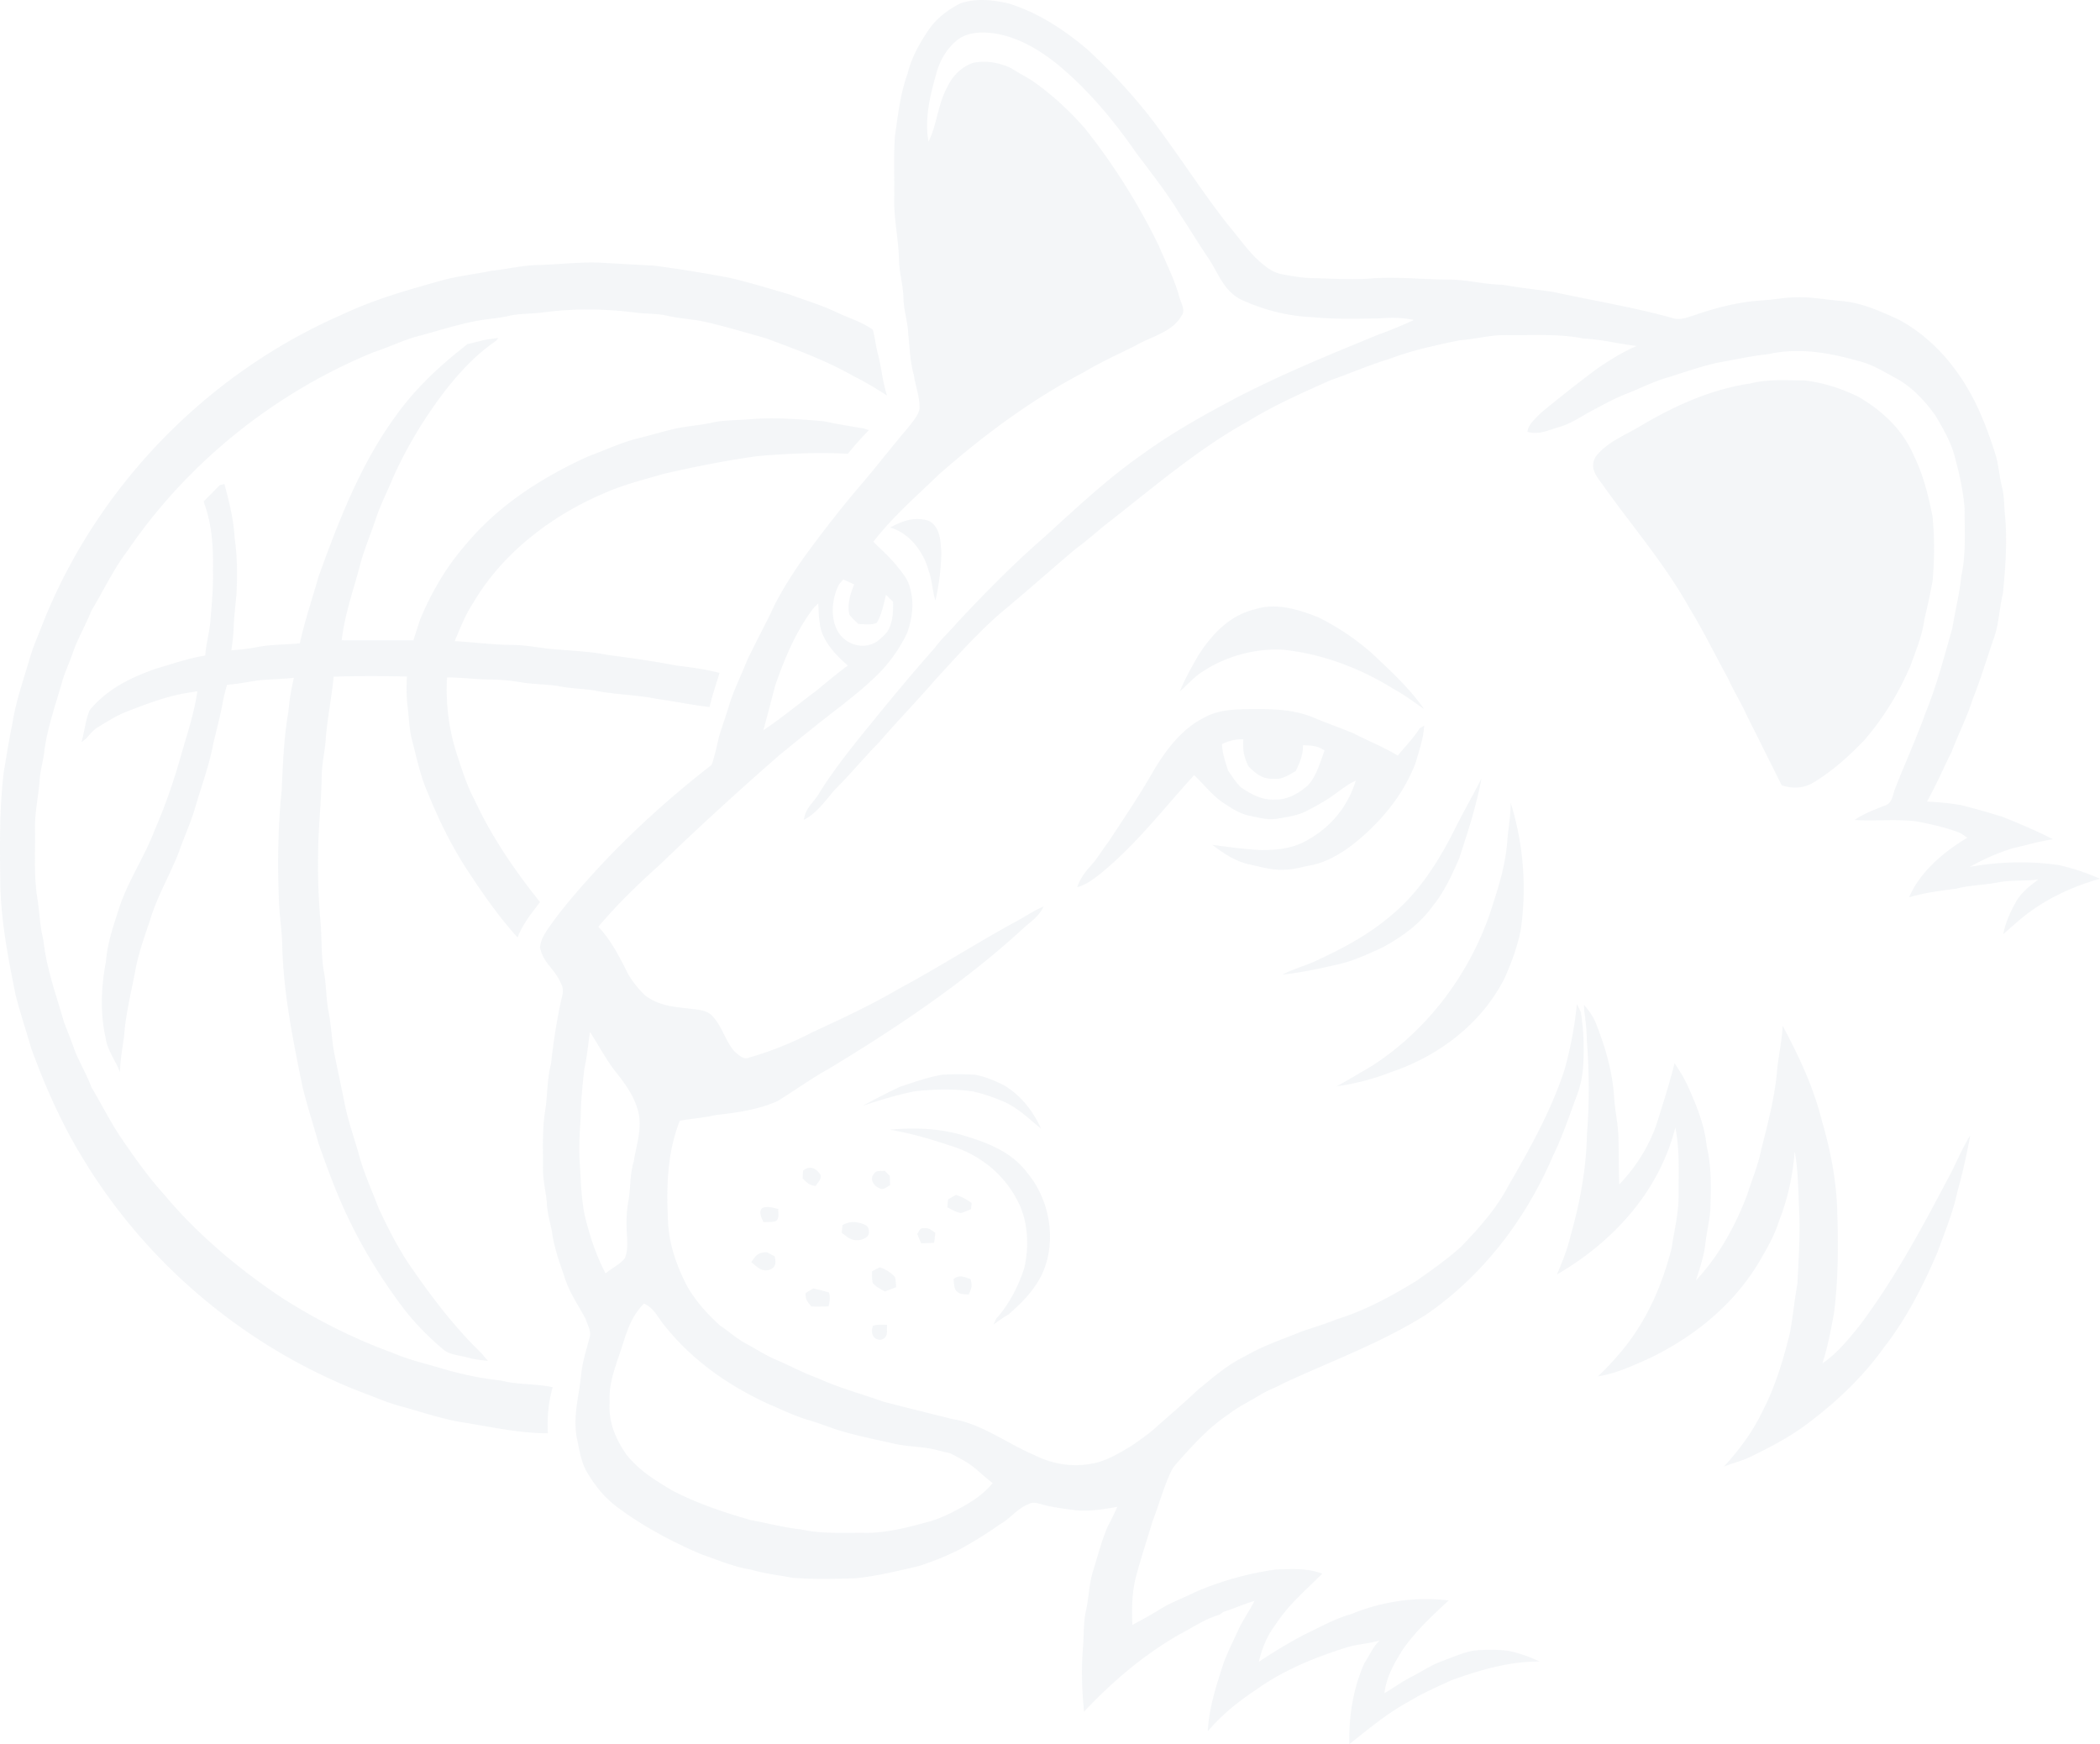 <svg width="696" height="578" viewBox="0 0 696 578" xmlns="http://www.w3.org/2000/svg">
    <path d="M334.296 1.147c9.885 3.102 18.238 8.617 26.1 15.234 9.694 8.954 18.598 18.888 26.146 29.719 6.889 9.475 13.303 19.348 20.567 28.547 3.433 3.975 6.291 8.356 10.284 11.933 2.206 1.892 4.29 3.646 7.226 4.243 3.44.674 6.942 1.28 10.452 1.371 6.406.077 12.75.613 19.157.1 8.583-.659 16.713.283 25.288.352 6.268-.092 12.276 1.632 18.544 1.723 5.502 1.012 11.027 1.555 16.567 2.344 3.975.876 8.008 1.687 12.055 2.493l4.05.807c8.104 1.619 16.203 3.295 23.941 5.5 2.391.606 4.414-.298 6.66-.972 7.31-2.527 14.658-4.442 22.398-4.978 3.862-.184 7.625-.988 11.494-1.034 5.165-.177 10.154.842 15.35 1.24 6.865.697 12.666 3.401 18.857 6.212 11.863 6.51 20.36 16.989 26.054 29.114 2.376 5.185 4.36 10.608 6.039 16.061.889 3.34 1.126 6.771 1.969 10.15.743 2.894.705 5.767.943 8.715.92 8.74.245 17.916-.621 26.663-1.28 5.27-1.28 10.447-3.242 15.503-2.222 6.472-4.153 13.028-6.712 19.37-1.908 6.066-4.79 11.68-7.058 17.617-2.069 4.075-3.885 8.287-5.97 12.347-.696 1.394-1.44 2.757-2.168 4.128 3.809.153 7.617.552 11.38 1.172a288.684 288.684 0 0 1 13.8 3.93c5.602 2.274 11.204 4.603 16.575 7.383-4.482.636-8.766 1.96-13.18 2.934-4.98 1.493-9.831 3.653-14.36 6.211 9.755-1.723 19.709-2.006 29.525-.582 4.66 1.05 9.218 2.604 13.594 4.52-8.62 2.42-16.774 6.135-23.977 11.488-2.797 2.16-5.387 4.542-8.07 6.848.652-3.57 2.185-7.054 3.947-10.21 1.617-3.24 4.828-5.798 7.701-7.897-4.436.613-8.873.115-13.31.958-4.667.942-9.395.896-14.023 2.121-5.295.682-10.376 1.318-15.525 2.842 3.532-8.418 11.594-15.158 19.272-19.73-1.004-.713-1.977-1.471-3.134-1.908-4.49-1.631-9.119-2.635-13.793-3.546-6.713-.797-13.694-.023-20.407-.437 3.112-2.145 6.552-3.416 10.039-4.787 1.754-.542 2.299-2.08 2.76-3.67l.186-.652c.145-.505.298-1.002.494-1.46 3.303-8.388 7.035-16.63 10.1-25.108 3.678-9.03 6.146-18.567 8.82-27.942.927-5.783 2.406-11.435 2.966-17.264 1.624-7.545 1.065-14.63 1.088-22.373-.468-5.676-1.694-11.39-3.203-16.882-1.196-4.94-3.962-9.658-6.544-14.001-3.617-4.979-7.962-9.697-13.518-12.53-3.938-2.16-7.578-4.397-12.008-5.47-9.923-2.772-19.601-4.48-29.846-2.236-5.702.597-11.204 1.876-16.844 2.849-5.433 1.233-10.628 3.025-15.915 4.726-4.897 1.302-9.112 3.546-13.817 5.4-4.26 1.608-8.33 3.944-12.367 6.043-.556.306-1.107.623-1.658.943l-1.1.642c-2.383 1.39-4.786 2.753-7.465 3.516-3.655 1.034-6.659 2.696-10.605 1.632.207-2.459 2.835-4.565 4.429-6.281 6.33-5.193 12.759-10.294 19.349-15.15 4.023-2.628 8.061-5.24 12.467-7.016-5.992-.705-11.732-2.206-17.778-2.497-8.46-1.662-16.705-1.011-25.272-1.119-5.349-.16-10.383 1.356-15.716 1.716-7.755 1.632-15.64 3.27-23.05 6.112-6.744 2.038-13.18 4.856-19.832 7.177-9.195 4.113-18.49 8.211-27.096 13.496-16.245 8.923-31.142 21.691-45.77 33.104-3.893 2.98-7.48 6.38-11.464 9.222-8.284 7.008-16.391 14.239-24.79 21.201-7.839 6.771-14.597 14.476-21.617 22.052-6.115 7.115-12.682 13.81-18.797 20.925-4.973 5.01-9.433 10.54-14.467 15.472-3.08 3.546-6.138 8.035-10.391 10.134.467-4.037 3.395-5.791 5.234-9.115 4.39-6.986 9.448-13.435 14.62-19.838 7.64-9.413 15.388-18.873 23.449-27.919 2.222-3.117 5.119-5.568 7.548-8.525 9.034-9.627 18.253-19.04 28.207-27.734 10.682-9.666 21.402-19.853 33.25-28.08 9.7-7.054 20.03-12.799 30.597-18.405 12.887-6.715 26.193-12.382 39.593-17.914l4.022-1.657 4.025-1.653c3.962-1.41 7.847-3.034 11.663-4.788-3.839-.78-7.479-.873-11.364-.52-7.394.114-14.866.329-22.237-.406-8.292-.307-16.583-2.482-24.085-5.998-5.778-3.293-7.08-8.563-10.644-13.81-3.264-4.74-6.16-9.704-9.38-14.476-4.352-7.238-9.693-13.879-14.635-20.535-7.326-10.57-15.724-20.573-25.64-28.822-6.422-5.224-14.452-9.904-22.851-10.593-3.625-.306-7.57.046-10.521 2.382-3.502 2.773-5.947 6.985-7.02 11.29-2.007 6.993-3.953 15.104-2.52 22.35 2.827-5.783 3.019-12.14 6.1-17.839 1.792-3.845 4.59-6.778 8.635-8.226 4.468-.865 8.452-.138 12.537 1.708 2.835 1.838 5.885 3.24 8.59 5.285 5.816 4.244 11.203 9.26 15.923 14.683 9.556 11.995 17.786 25.115 24.514 38.887 2.375 5.768 5.234 11.16 6.874 17.218.605 2.13 2.145 4.251.49 6.312-2.265 3.76-6.326 5.486-10.38 7.3l-.785.352c-1.305.591-2.597 1.205-3.816 1.914-5.793 2.873-11.663 5.53-17.226 8.862-17.548 9.192-33.157 20.826-48.016 33.863-7.525 7.276-15.18 13.863-21.747 22.32 2.736 2.688 5.693 5.338 8.069 8.34 1.693 2.145 3.364 4.052 4.03 6.786 1.51 5.017.844 10.172-.865 15.036-2.905 6.09-7.065 11.627-12.161 16.062-1.72 1.673-3.558 3.196-5.417 4.699l-1.863 1.5c-.62.5-1.24 1.004-1.854 1.514-7.081 5.369-14.054 11.045-20.935 16.651a1046.006 1046.006 0 0 0-39.533 36.222c-7.31 6.548-14.322 13.289-20.637 20.795 4.23 4.312 7.104 10.133 9.817 15.48 1.456 2.611 3.555 5.208 5.732 7.268 4.605 3.478 9.586 3.784 15.095 4.412 2.445.307 5.433.452 7.188 2.413 3.203 3.347 4.307 8.402 7.38 11.78 1.302 1.103 2.896 2.788 4.75 1.992 7.265-2.076 14.407-4.964 21.104-8.456 9.625-4.428 19.295-8.947 28.437-14.3 13.548-7.223 26.46-15.633 39.977-22.91 2.705-1.516 5.188-3.232 8.092-4.381-1.563 3.408-4.467 5.101-7.18 7.644-19.287 17.632-41.686 32.637-64.03 46.125-5.855 3.248-11.304 7.223-17.005 10.716-6.322 2.803-13.617 3.86-20.444 4.588-3.94.919-7.931 1.187-11.9 1.891-4.384 11.267-4.453 22.619-3.84 34.521.536 7.223 2.996 13.963 6.299 20.351 2.843 4.971 6.605 9.061 10.79 12.93 2.927 1.922 5.44 4.289 8.536 5.974 3.172 1.693 6.214 3.661 9.479 5.178 4.881 1.968 9.417 4.572 14.39 6.326 7.05 3.233 14.599 5.24 21.909 7.836 7.533 1.984 15.126 3.799 22.674 5.73 9.686 1.493 18.115 8.041 27.204 11.925 5.854 2.956 12.452 4.098 18.935 2.895 4.797-.72 9.287-3.508 13.387-5.959 2.804-1.96 5.686-3.906 8.214-6.22 4.567-4.097 9.272-8.057 13.717-12.293 5.111-4.182 9.762-8.303 15.74-11.19 6.084-3.57 12.636-5.66 19.141-8.341 3.817-1.218 7.587-2.436 11.319-3.922 9.272-2.85 18.199-7.72 26.437-12.791 5.072-3.63 10.069-7.054 14.69-11.275 5.754-5.966 11.593-12.492 15.463-19.868 7.272-12.6 14.138-24.74 18.728-38.627 1.985-7.184 3.425-14.453 4.1-21.883.483.935.95 1.87 1.364 2.834.444 3.263.82 6.48.873 9.774.123 6.074.008 12.071-2.26 17.793-2.475 6.694-4.713 13.404-7.832 19.837-9.027 21.056-23.157 39.714-42.146 52.758-14.766 9.299-30.835 15.128-47.165 22.68-2.483 1.425-5.21 2.305-7.655 3.814-3.494 2.16-7.195 3.853-10.46 6.388-6.674 4.42-11.686 10.042-16.973 15.94-.866 1.003-1.724 1.968-2.26 3.194-1.353 2.835-2.392 5.776-3.397 8.74l-.752 2.226c-.63 1.855-1.272 3.712-1.997 5.547-1.855 6.327-3.977 12.546-5.625 18.934-1.172 5.048-1.249 10.149-1.027 15.304 3.18-1.64 6.284-3.401 9.334-5.262 3.578-2.237 7.563-3.592 11.34-5.515 8.514-3.738 17.633-6.25 26.829-7.56 5.325-.13 10.344-.567 15.433 1.379-5.48 5.492-11.219 10.256-15.487 16.881-2.782 3.654-4.514 7.859-5.525 12.324 4.843-3.24 9.8-6.22 14.943-8.954 5.172-2.428 10.03-5.262 15.57-6.824 10.407-4.244 21.212-5.852 32.415-4.565-5.548 5.093-10.912 10.14-15.272 16.33-2.843 4.565-5.403 9.03-6.054 14.468 2.942-1.784 5.778-3.837 8.85-5.407 3.594-1.854 6.89-4.106 10.736-5.446 3.318-1.218 6.759-2.796 10.268-3.34 3.502-.321 7.288-.329 10.79.039 3.709.65 7.402 2.03 10.812 3.607-10.138-.061-19.77 2.819-29.218 6.197-4.66 2.152-9.418 4.22-13.817 6.878-7.425 4.021-13.517 9.16-20.038 14.3-.215-9.122 1.257-18.605 5.057-26.953 1.71-2.566 2.736-5.224 4.981-7.415-3.555 1.134-7.287 1.18-10.858 2.306-10.62 3.309-21.18 7.613-30.238 14.154-5.831 3.807-11.318 8.35-15.854 13.634.413-7.95 2.858-15.273 5.295-22.764 1.371-3.607 3.073-7.046 4.705-10.531 1.51-3.485 3.778-6.465 5.456-9.881-3.518 1.026-6.836 2.558-10.33 3.638-.39.299-.781.605-1.18.904-5.027 1.47-8.866 4.236-13.456 6.61-11.877 6.825-22.138 15.595-31.502 25.544-.72-7.031-.935-14.1-.368-21.155.36-4.19.092-8.219 1.012-12.362.996-4.535.996-9.061 2.467-13.512 1.502-4.871 2.79-9.857 4.797-14.514 1.157-2.053 2.138-4.213 3.126-6.342-4.804.865-10.1 1.73-14.95.988-3.464-.475-7.034-.889-10.375-1.9-1.487-.39-2.797-.758-4.223.07-3.77 1.524-5.946 4.771-9.471 6.701-3.51 2.49-7.012 4.703-10.736 6.848-5.034 2.941-10.437 5.055-15.946 6.909-6.904 1.577-13.916 3.347-21.272 4.082-6.882.16-13.863.36-20.736-.184-4.606-.88-9.234-1.378-13.747-2.711-5.778-.912-11.004-3.225-16.499-5.101-9.969-4.282-19.74-9.475-28.383-16.062-3.946-3.049-6.943-6.917-9.471-11.175-2.054-3.593-2.452-7.36-3.38-11.451-1.264-7.491.805-13.695 1.502-21.056.399-4.098 1.717-7.897 2.713-11.857.571-1.623-.028-3.185-.646-4.724l-.195-.485c-.16-.404-.313-.807-.439-1.21-2.62-4.893-5.594-9.03-7.15-14.399-1.654-4.741-3.31-9.42-3.976-14.43-.667-3.34-1.625-6.503-1.724-9.942-.422-3.853-1.35-7.56-1.25-11.474.039-6.074-.29-12.423.667-18.413.881-5.331.613-10.662 2.008-15.932a205.479 205.479 0 0 1 3.28-20.718c.582-2.107 1.088-3.953-.085-5.967-1.915-4.619-5.908-6.702-6.835-11.788.069-1.93 1.126-3.914 2.169-5.507 3.578-5.316 7.662-10.21 11.892-15.012 12.897-14.722 27.303-27.957 42.767-39.952 1.18-3.21 1.747-6.533 2.598-9.835 1.134-3.63 2.444-7.2 3.502-10.86 1.617-4.88 3.969-9.521 5.839-14.316 2.958-6.135 6.222-12.125 9.096-18.298 3.003-5.753 6.49-11.19 10.29-16.445 5.495-7.468 11.143-14.821 17.15-21.883 5.725-6.595 11.004-13.55 16.683-20.175 1.371-1.815 3.249-3.86 3.762-6.112.192-3.761-1.326-7.606-1.885-11.351-1.226-4.336-1.318-8.67-1.824-13.19-.107-4.174-1.517-8.104-1.617-12.263-.084-4.151-1.302-8.111-1.448-12.247-.123-6.947-1.732-13.703-1.601-20.68.122-6.925-.269-13.91.245-20.819 1.019-7.023 1.732-13.902 4.176-20.619 1.356-5.515 4.107-10.355 7.31-14.982 2.552-3.561 6.261-6.319 10.138-8.287 5.173-1.83 10.82-1.195 16.054 0zM213.423 432c-5.242 5.316-6.129 11.45-8.574 18.122-1.582 4.809-3.126 9.428-2.79 14.57-.473 6.377 1.934 12.193 5.548 17.335 4.204 5.316 9.591 8.587 15.346 12.003 8.153 4.225 17.11 7.224 25.936 9.746 5.525.984 10.905 2.469 16.5 3.044 6.648 1.538 13.954 1.114 20.778 1.159 7.023.19 14.29-1.681 21.038-3.529 3.546-.886 6.993-2.5 10.187-4.233 4.318-2.227 8.528-4.938 11.608-8.732-2.858-2.113-5.181-4.665-8.17-6.588-1.872-1.242-3.881-2.212-5.853-3.287a80.1 80.1 0 0 1-4.792-1.151c-4.806-1.181-9.934-.962-14.718-2.234-6.366-1.409-12.83-2.696-19.028-4.74-2.614-.91-5.212-1.886-7.856-2.689-4.677-1.287-9.178-3.544-13.664-5.407-13.794-6.316-26.128-14.987-35.413-27.035-1.857-2.5-3.072-5.006-6.083-6.354zm311.556-99c1.654 1.889 3.087 3.907 4.001 6.263 3.004 7.562 5.39 15.698 5.938 23.842.267 4.9 1.471 9.619 1.494 14.52.114 4.963.061 9.94.252 14.903 5.9-6.155 10.434-13.526 12.92-21.716l1.147-3.675c1.527-4.904 3.021-9.82 4.271-14.799 1.502 2.294 2.98 4.58 4.162 7.073 2.973 6.63 5.762 13.183 6.502 20.5 1.6 6.829 1.456 13.688 1.196 20.646-.205 3.87-1.22 7.609-1.63 11.47-.496 4.267-1.868 8.236-3.149 12.304 7.645-8.182 12.996-17.955 16.975-28.37 1.555-4.893 3.506-9.489 4.573-14.528 2.111-8.51 4.474-17.243 5.29-25.998.434-5.207 1.661-10.277 1.898-15.515 5.411 10.147 10.206 20.256 13.003 31.481 2.858 9.772 4.81 19.72 5.092 29.929.366 11.164.366 22.511-1.052 33.614-.983 5.712-2.112 11.37-3.872 16.906 4.886-3.372 8.956-8.288 12.614-12.93 11.068-14.796 20.1-31.381 28.675-47.73 2.774-4.94 4.71-10.124 7.721-14.926-1.159 6.179-2.47 12.311-4.192 18.36-1.479 7.065-4.215 13.526-6.639 20.286-4.794 11.24-10.32 22.076-17.851 31.748-7.134 9.964-16.28 18.536-26.121 25.77-5.633 4.144-11.746 7.271-18.003 10.338-2.805 1.338-5.892 2.118-8.82 3.234 5.115-5.551 9.59-11.607 12.836-18.451 4.14-7.907 6.73-16.7 8.903-25.318 1.12-5.567 1.563-11.233 2.607-16.815.396-8.266.975-16.577.549-24.851-.298-6.385-.298-12.716-1.456-19.032-.633 8.074-2.272 15.736-5.26 23.268-1.288 4.083-3.247 7.77-5.411 11.447-8.385 15.179-21.853 26.289-37.265 33.79-5.655 2.516-11.105 5.123-17.287 6.087 2.607-2.416 4.993-5.032 7.31-7.723 8.582-10.055 13.918-22.091 17.142-34.838.846-5.834 2.37-11.7 2.294-17.587-.045-7.585.427-14.865-1.082-22.366-5.366 21.326-20.626 37.934-39.254 48.762 1.76-4.137 3.468-8.25 4.474-12.647 3.171-11.096 5.29-22.443 5.496-34.012.853-10.43.731-20.646-.046-31.076-.053-3.288-.427-6.5-.869-9.757L524.98 333zM199.926 87.107c5.62.321 11.223.65 16.842.927 8.39 1.103 16.718 2.466 25.032 4.037 6.66 1.524 13.205 3.585 19.765 5.47 5.32 1.991 10.756 3.577 15.862 6.013 4.21 1.992 8.198 3.125 11.827 5.692.704 2.397.934 4.872 1.5 7.293 1.401 4.803 1.638 9.805 3.246 14.562-3.529-2.26-7.066-4.466-10.84-6.304-9.377-5.363-19.214-8.917-29.288-12.702-7.004-1.922-13.94-4.075-21.044-5.622-3.958-.751-7.954-.95-11.865-1.87-3.445-.758-6.829-.559-10.312-1.003-10.128-1.31-20.5-1.41-30.628-.07-3.873.537-7.663.277-11.475 1.18-2.273.522-4.57.774-6.874 1.065-8.451 1.073-16.42 3.93-24.45 5.983-4.578 1.471-8.919 3.486-13.489 5.003-32.802 13.444-61.7 36.64-81.642 66.011-4.585 6.014-7.869 13.153-11.796 19.596-1.922 4.933-4.616 9.3-6.3 14.34-.965 2.804-2.228 5.508-3.147 8.327-2.212 7.967-5.29 16.28-6.23 24.507-.391 3.094-1.356 6.036-1.486 9.177-.444 5.393-1.638 10.633-1.539 16.087.115 7.293-.382 14.862.651 22.055.873 4.91.888 9.844 2.136 14.7 1.041 9.538 4.218 18.11 6.851 27.242 1.041 2.773 2.197 5.485 3.162 8.28 1.584 4.59 4.256 8.619 5.879 13.2 3.292 5.431 6.07 11.13 9.6 16.432 4.432 6.473 9.002 13.015 14.269 18.852 11.054 13.284 24.641 24.706 38.956 34.312 11.583 7.439 24.037 13.736 36.982 18.44 5.435 2.359 11.13 3.615 16.78 5.323 6.339 1.862 12.654 3.18 19.23 3.884 5.642 1.433 11.398 1.004 17.086 2.183-1.454 5.148-1.883 9.936-1.6 15.291-9.194-.008-18.487-2.038-27.558-3.524-7.104-1.019-14.254-3.57-21.205-5.439-3.498-.927-6.813-2.26-10.174-3.6-39.408-14.486-73.573-42.647-95.23-78.644-7.042-11.475-12.439-23.748-17.062-36.365-1.692-5.937-3.69-11.79-5.206-17.78-2.48-12.341-4.86-24.583-5.052-37.223-.138-12.318-.322-24.483 1.179-36.74.888-5.132 1.653-10.265 2.74-15.367 1.18-7.944 3.881-15.298 6.094-22.966 1.071-3.47 2.503-6.703 3.812-10.066 17.875-45.604 54.29-83.248 99.118-102.874 10.442-4.987 22.124-8.365 33.254-11.422 5.428-1.555 11-2.053 16.52-3.24 5.29-.537 10.365-1.862 15.677-1.923 7.196-.192 14.224-1.142 21.442-.72zM165.15 112l-.76.966c-6.371 4.332-11.54 9.814-16.309 15.817-7.092 9.147-13.142 19.03-17.858 29.61-1.863 4.562-4.102 8.795-5.643 13.48-1.641 4.945-3.734 9.844-5.107 14.858-2.246 8.618-5.176 16.523-6.218 25.455 7.913.015 15.826 0 23.746.007l2.209-6.816c3.527-8.518 8.243-16.76 14.231-23.806 11.103-13.701 25.618-23.093 41.528-30.339 5.252-1.924 10.528-4.393 15.888-5.819 4.416-1.058 8.756-2.392 13.188-3.412 3.887-.805 7.829-1.042 11.7-1.893 4.233-.974 8.32-.775 12.706-1.166 8.228-.675 16.332-.03 24.537.652 4.393.935 8.795 1.656 13.226 2.392.599.176 1.197.368 1.787.567-2.507 2.5-4.754 5.091-6.993 7.828-9.876-.536-19.652-.084-29.49.729-10.574 1.403-21.01 3.527-31.414 5.88-6.617 1.956-13.495 3.612-19.806 6.448-17.382 7.338-33.753 19.805-43.391 36.25-2.7 3.987-4.325 8.404-6.219 12.79 6.28.329 12.483 1.21 18.786 1.241 5.444-.015 10.666 1.357 16.095 1.572 5.398.483 10.704.698 15.994 1.779 7.469.95 14.937 2.031 22.329 3.442 4.915.629 9.784 1.227 14.591 2.5-1.142 3.741-2.43 7.467-3.305 11.286-5.888-.637-11.654-1.91-17.528-2.684-6.755-1.426-13.664-1.357-20.419-2.745-3.818-.667-7.706-.636-11.524-1.387-4.371-.805-8.803-.621-13.181-1.396a61.017 61.017 0 0 0-9.953-.882c-4.83-.053-9.6-.713-14.415-.697-.483 8.64.59 17.32 3.297 25.546 1.672 5.13 3.274 10.22 5.804 15.005 5.705 12.267 13.28 23.362 21.723 33.888-2.86 3.757-5.72 7.254-7.445 11.731-5.651-6.226-10.582-13.157-15.22-20.149-5.767-8.472-10.398-17.588-14.24-27.072-2.599-5.72-3.833-11.654-5.398-17.711-1.088-3.888-1.12-8.074-1.656-12.13-.353-3.128-.306-6.264-.176-9.407-8.09-.184-16.187-.223-24.276.053-.66 7.269-2.239 14.392-2.676 21.675-.406 3.85-1.265 7.583-1.28 11.478-.1 8.204-1.09 16.338-1.166 24.55-.176 7.682.077 15.334.736 22.993.544 5.79.161 11.47 1.189 17.213.805 4.255.659 8.58 1.472 12.835.928 4.516 1.05 9.108 1.87 13.647 1.228 6.134 2.554 12.237 3.773 18.37 1.22 5.39 3.083 10.696 4.585 16.032 1.603 5.927 4.233 11.509 6.403 17.305 2.845 6.141 5.935 12.229 9.63 17.91 7.231 10.642 15.244 21.292 24.514 30.247.698.828 1.388 1.656 2.086 2.484-2.193-.238-4.363-.468-6.487-1.058-2.714-.782-5.39-.797-7.844-2.354-5.582-4.638-10.727-9.913-14.99-15.786-7.216-9.814-13.473-20.295-18.487-31.397-3.144-7.008-5.782-14.253-8.335-21.499-1.718-6.195-3.711-12.305-5.252-18.546-3.198-15.633-6.35-30.952-6.77-46.969-.07-4.891-.898-9.683-1.074-14.56-.53-12.252-.353-24.588.874-36.794.421-8.733.728-17.619 2.246-26.244.345-3.826.92-7.445 1.818-11.171-3.704.414-7.423.498-11.134.774-3.688.468-7.3 1.296-11.026 1.534-.644 2.261-1.22 4.53-1.603 6.854-.897 4.593-2.17 9.108-3.166 13.678-1.296 6.617-3.72 13.08-5.605 19.543-1.273 4.562-3.244 9.017-4.9 13.456-2.852 8.258-7.79 16.04-10.221 24.458-1.733 5.03-3.527 10.128-4.647 15.334-1.357 7.59-3.42 15.288-3.964 22.979-.544 4.032-1.288 8.012-1.372 12.098-1.496-3.948-4.057-6.985-4.747-11.247-1.863-8.442-1.525-17.021.1-25.463.498-6.44 2.653-12.313 4.593-18.408 3.067-8.856 8.358-16.592 11.617-25.294 3.764-8.595 6.747-17.542 9.24-26.582 1.885-6.295 3.917-12.773 4.853-19.275l-2.163.383c-7.667 1.058-14.668 3.834-21.83 6.61-3.105 1.287-5.996 3.15-8.879 4.876-1.648.958-2.73 2.384-3.956 3.803-.53.414-1.058.828-1.595 1.234 1.02-3.512 1.311-7.222 2.699-10.596 5.79-7.008 13.426-10.742 21.822-13.716 5.429-1.603 10.927-3.504 16.493-4.417.269-3.519 1.189-6.908 1.618-10.396l.105-1.26.214-2.517c.39-4.614.739-9.222.624-13.873.138-7.652-.253-15.188-2.913-22.449l-.13-.636c1.817-1.74 3.519-3.58 5.32-5.329l1.527-.383c1.617 5.995 3.082 11.907 3.404 18.056.905 6.118.89 12.275.598 18.439-.353 3.948-.866 7.874-.974 11.853-.13 2.27-.421 4.524-.736 6.778 2.876-.222 5.736-.521 8.573-1.073 4.616-.928 9.408-.76 14.131-1.243 1.633-7.498 4.118-14.705 6.188-22.08 6.433-17.865 13.802-36.94 24.989-52.413 6.096-8.802 13.993-16.446 22.374-23.062.667-.545 1.334-1.082 1.994-1.634 2.27-.414 4.462-1.127 6.732-1.556 1.166-.161 2.331-.314 3.497-.46zM294 439.05c-.019.305-.022.609-.02.907l.002.356c.015 1.705.025 3.186-2.137 3.687-2.637.014-3.334-2.368-2.53-4.646 1.56-.463 3.085-.359 4.685-.304zm26.096-62.524c7.944 2.456 15.35 5.375 20.53 12.348 7.52 9.074 9.76 23.098 4.512 33.847-2.666 5.205-6.517 9.082-10.846 12.85-1.77 1.02-3.418 2.209-5.051 3.429.319-.672.645-1.344.964-2.016 4.246-4.749 7.383-10.788 9.297-16.873 1.694-7.452 1.215-16.178-2.65-22.904-4.65-8.68-12.814-14.874-22.096-17.6-6.449-2.177-13.05-4.07-19.756-5.22 8.317-.826 17.075-.425 25.096 2.139zM269.568 427c1.767.361 3.475.858 5.2 1.321.37 1.683.293 2.956-.194 4.618-1.876.061-3.735.075-5.603.048-1.455-1.58-2.094-2.411-1.951-4.475a66.956 66.956 0 0 1 2.548-1.512zm52.096-3.141c.635 2.209.333 3.129-.596 5.141-1.345-.157-2.712.102-3.792-.88-1.163-.802-1.042-2.933-1.276-4.222 2.04-1.627 3.49-.668 5.664-.04zM291.605 420c1.875.575 3.792 1.797 5.03 3.232.255 1.087.28 2.246.365 3.357-1.255.457-2.502.93-3.75 1.411-1.416-.851-3.01-1.553-4.011-2.869-.272-1.222-.238-2.538-.238-3.783.857-.497 1.68-.978 2.604-1.348zm-96.066-78c-.629 4.063-.958 8.133-1.871 12.15-.584 5.304-1.153 10.64-1.205 15.983-.322 4.832-.63 9.634-.36 14.474.412 6.044.457 11.95 1.64 17.927 1.572 6.676 3.765 13.391 6.954 19.466 2.013-1.73 4.745-2.927 6.385-5.008 1.033-2.347.83-5.472.688-7.995-.232-3.575-.18-7.142.457-10.67.838-4.49.434-8.957 1.812-13.362.823-5.473 2.605-9.962 1.721-15.587-1.093-5.328-4.057-9.55-7.336-13.697-3.458-4.29-5.89-9.085-8.885-13.681zm58.688 73.002c.844.444 1.688.887 2.523 1.345.382 1.76.695 3.829-2.01 4.525-2.557.662-4.174-1.406-5.74-2.594 1.322-1.931 2.053-3.337 5.227-3.276zm55.773-6.47c-.122 1.107-.25 2.207-.394 3.314-1.439.105-2.878.16-4.324.153a115.64 115.64 0 0 1-1.282-3.063c.73-.982.773-2.11 2.313-1.908 1.61-.202 2.441.745 3.687 1.504zm-26.17-3.46c1.816.29 4.292.903 4.11 2.94.504 1.934-2.31 3.133-4.152 2.974-1.99-.015-3.401-1.372-4.788-2.426.058-.86.14-1.711.223-2.57 1.527-.795 2.798-1.156 4.606-.918zm-25.877-4.409c-.085 1.413.434 2.868-.695 3.954-1.293.473-2.884.341-4.254.383-.569-1.4-1.904-3.78-.071-4.796 1.79-.516 3.295.062 5.02.46zM316.83 396c1.994.596 3.595 1.496 5.171 2.659l-.165 2.033c-1.106.473-2.177.974-3.36 1.308-1.611-.24-3.065-1.22-4.475-1.889.06-.871.13-1.736.218-2.607a71.138 71.138 0 0 1 2.611-1.504zm-23.585-8c.55.57 1.1 1.142 1.657 1.706.04 1.027.072 2.061.099 3.095-1.28.625-2.24 1.74-3.718.894-1.796-.833-3.181-3.029-1.57-4.762.735-1.249 2.299-.752 3.532-.933zm-21.304 1.41c.351 1.475-.928 2.446-1.558 3.59-2.055-.086-2.957-1.079-4.382-2.482.04-.841.093-1.69.152-2.539 2.095-1.87 4.502-.878 5.788 1.431zm51.205-33.247c3.344.607 6.611 1.989 9.625 3.514 5.627 3.363 9.57 8.44 12.23 14.323-4.02-3.256-7.472-6.74-12.346-8.926-3.336-1.404-6.734-2.611-10.285-3.385-6.373-.926-12.67-.729-19.05-.06-5.919 1.153-11.615 2.921-17.319 4.804 3.997-2.186 8.118-4.334 12.254-6.255 4.527-1.533 9.147-3.134 13.86-4 3.444-.235 7.587-.235 11.031-.015zM500.667 266c4.247 13.547 5.396 28.154 3.341 42.197-1.096 5.535-3.036 10.765-5.312 15.903-7.587 15.057-21.68 25.753-37.432 31.12-5.966 2.295-11.917 3.926-18.264 4.78 3.965-2.173 7.846-4.483 11.734-6.785 19.352-12.465 33.636-32.225 40.272-54.212 2.092-6.51 3.95-12.907 4.505-19.753.304-4.445 1.217-8.775 1.156-13.25zM491 258c-1.656 9.053-4.527 17.702-7.366 26.427-2.352 5.395-4.924 11.08-8.642 15.636-4.145 5.967-10.297 10.356-16.595 13.816-5.145 2.408-10.52 4.884-16.122 5.974-5.687 1.326-11.473 2.492-17.275 3.147 3.214-1.654 6.847-2.758 10.176-4.123 9.397-4.343 18.244-8.892 26.145-15.712 8.97-7.46 15.526-17.786 20.702-28.111 2.862-5.76 6.061-11.324 8.977-17.054zm-55.925-20.313c4.558 1.96 9.247 3.526 13.804 5.478 4.798 2.477 9.765 4.437 14.407 7.253 2.418-3.094 5.16-5.702 7.23-9.059.495-.293.99-.586 1.484-.887-.2 4.283-1.66 8.14-2.781 12.223-3.414 8.997-9.162 16.698-16.191 23.203-5.23 4.838-11.997 9.822-19.181 10.972-2.858.579-5.547 1.381-8.497 1.358-4.025.17-7.555-.987-11.433-1.798-4.573-.995-8.451-3.704-12.144-6.443 5.269.664 10.568 1.466 15.86 1.706 5.685.077 11.193-.494 16.129-3.55 7.586-4.306 13.047-11.127 15.589-19.46-2.905 1.342-5.153 3.271-7.733 5.054-2.765 1.944-5.747 3.572-8.76 5.108-2.966 1.505-6.226 1.86-9.517 2.477-3.113.555-6.334-.417-9.432-1.034-3.36-.718-5.848-2.554-8.683-4.375-3.545-2.377-6.45-6.266-9.463-9.02-10.428 11.389-18.956 22.762-31.007 32.608-2.457 1.883-4.682 3.72-7.756 4.499.927-2.57 2.256-4.576 4.079-6.597 2.418-2.57 4.133-5.602 6.288-8.403 4.913-7.516 9.957-14.885 14.43-22.686 4.14-7.146 9.54-14.561 17.087-18.373 4.148-2.384 8.637-2.77 13.333-2.909l1.336-.012c7.342-.067 14.56-.127 21.522 2.667zm-23.019 7.321c-2.647-.084-4.66.493-7.056 1.562.114 3.086 1.098 5.855 1.999 8.764 1.35 1.877 2.609 4.047 4.317 5.609 3.44 2.34 7.102 4.34 11.39 4.024 3.92.146 7.834-2.093 10.695-4.632 2.883-2.954 4.142-7.81 5.599-11.61-2.28-1.586-4.463-1.693-7.155-1.747.06 3.178-1.076 5.748-2.403 8.54-2.495 1.393-4.463 2.901-7.507 2.555-3.486.2-5.881-1.793-8.178-4.147-1.548-3.209-1.876-5.317-1.7-8.918zm185.767-118.943c6.295.657 12.613 2.71 18.27 5.521 7.822 4.59 14.53 10.868 18.157 19.292 3.128 6.293 4.876 13.35 6.233 20.209.713 7.095.652 14.312.039 21.407a259.16 259.16 0 0 1-2.776 12.991c-.69 5.392-2.814 10.204-4.615 15.275-3.834 8.905-8.902 17.184-15.243 24.538-5.214 5.423-10.711 10.402-17.228 14.252-3.236 1.741-6.663 1.833-10.129.71-3.803-7.47-7.467-15.053-11.286-22.515-1.886-4.368-4.462-8.355-6.41-12.693a461.51 461.51 0 0 1-3.662-6.83l-1.807-3.421c-2.411-4.558-4.854-9.093-7.557-13.501-8.173-14.61-18.846-26.83-28.453-40.41-1.204-1.656-2.561-3.268-3.167-5.238-.514-1.818.046-3.788 1.35-5.133 2.469-2.85 5.854-4.78 9.304-6.648l1.554-.84a87.163 87.163 0 0 0 3.065-1.722c11.493-6.797 23.416-12.281 36.75-14.244 5.926-1.504 11.538-.962 17.61-1zM271.193 200a58.3 58.3 0 0 0-1.416 1.339c-5.973 7.723-9.526 16.453-12.782 25.608-1.324 5.015-2.625 10.046-3.995 15.053 6.01-4.009 11.61-8.676 17.416-12.986 3.508-2.848 6.924-5.797 10.584-8.459-4.055-3.49-8.69-8.343-9.29-13.969-.38-2.19-.388-4.38-.518-6.586zm165.865 4.626c7.44 3.762 14.473 8.605 20.424 14.513 5.217 4.858 10.397 10.007 14.518 15.861-3.335-2.276-6.488-4.75-10.072-6.643-11.07-6.927-23.796-11.724-36.78-13.042-9.187-.505-18.858 2.161-26.579 7.257-2.903 1.846-5.028 4.344-7.569 6.62 1.701-4.168 3.864-7.954 6.064-11.862 4.636-7.156 10.337-13.363 18.86-15.401 6.91-2.299 14.623.077 21.134 2.697zM279.5 192c-.494.579-.987 1.165-1.473 1.76-2.287 4.525-2.93 10.818-.403 15.36 2.616 4.755 9.082 6.443 13.358 3.225 1.495-1.204 3.274-2.734 3.947-4.66 1.046-2.703 1.128-5.43 1.046-8.306-.785-.737-1.555-1.49-2.332-2.235-.792 3.06-1.413 6.554-3.057 9.25-1.78.863-4.194.435-6.115.388-1.017-1.023-2.213-1.998-3.013-3.226-.65-3.599.352-6.642 1.637-9.892-1.203-.539-2.4-1.093-3.595-1.664zm28.362-19.382c3.867 2.108 3.882 6.93 4.137 10.753-.135 5.168-.803 10.58-1.973 15.629-1.034-3.225-1.058-6.6-2.22-9.785-1.678-6.261-6.284-12.538-12.807-14.394 4.145-2.195 8.122-3.737 12.863-2.203z" fill="#8FA2B4" fill-rule="nonzero" opacity=".097"/>
</svg>
